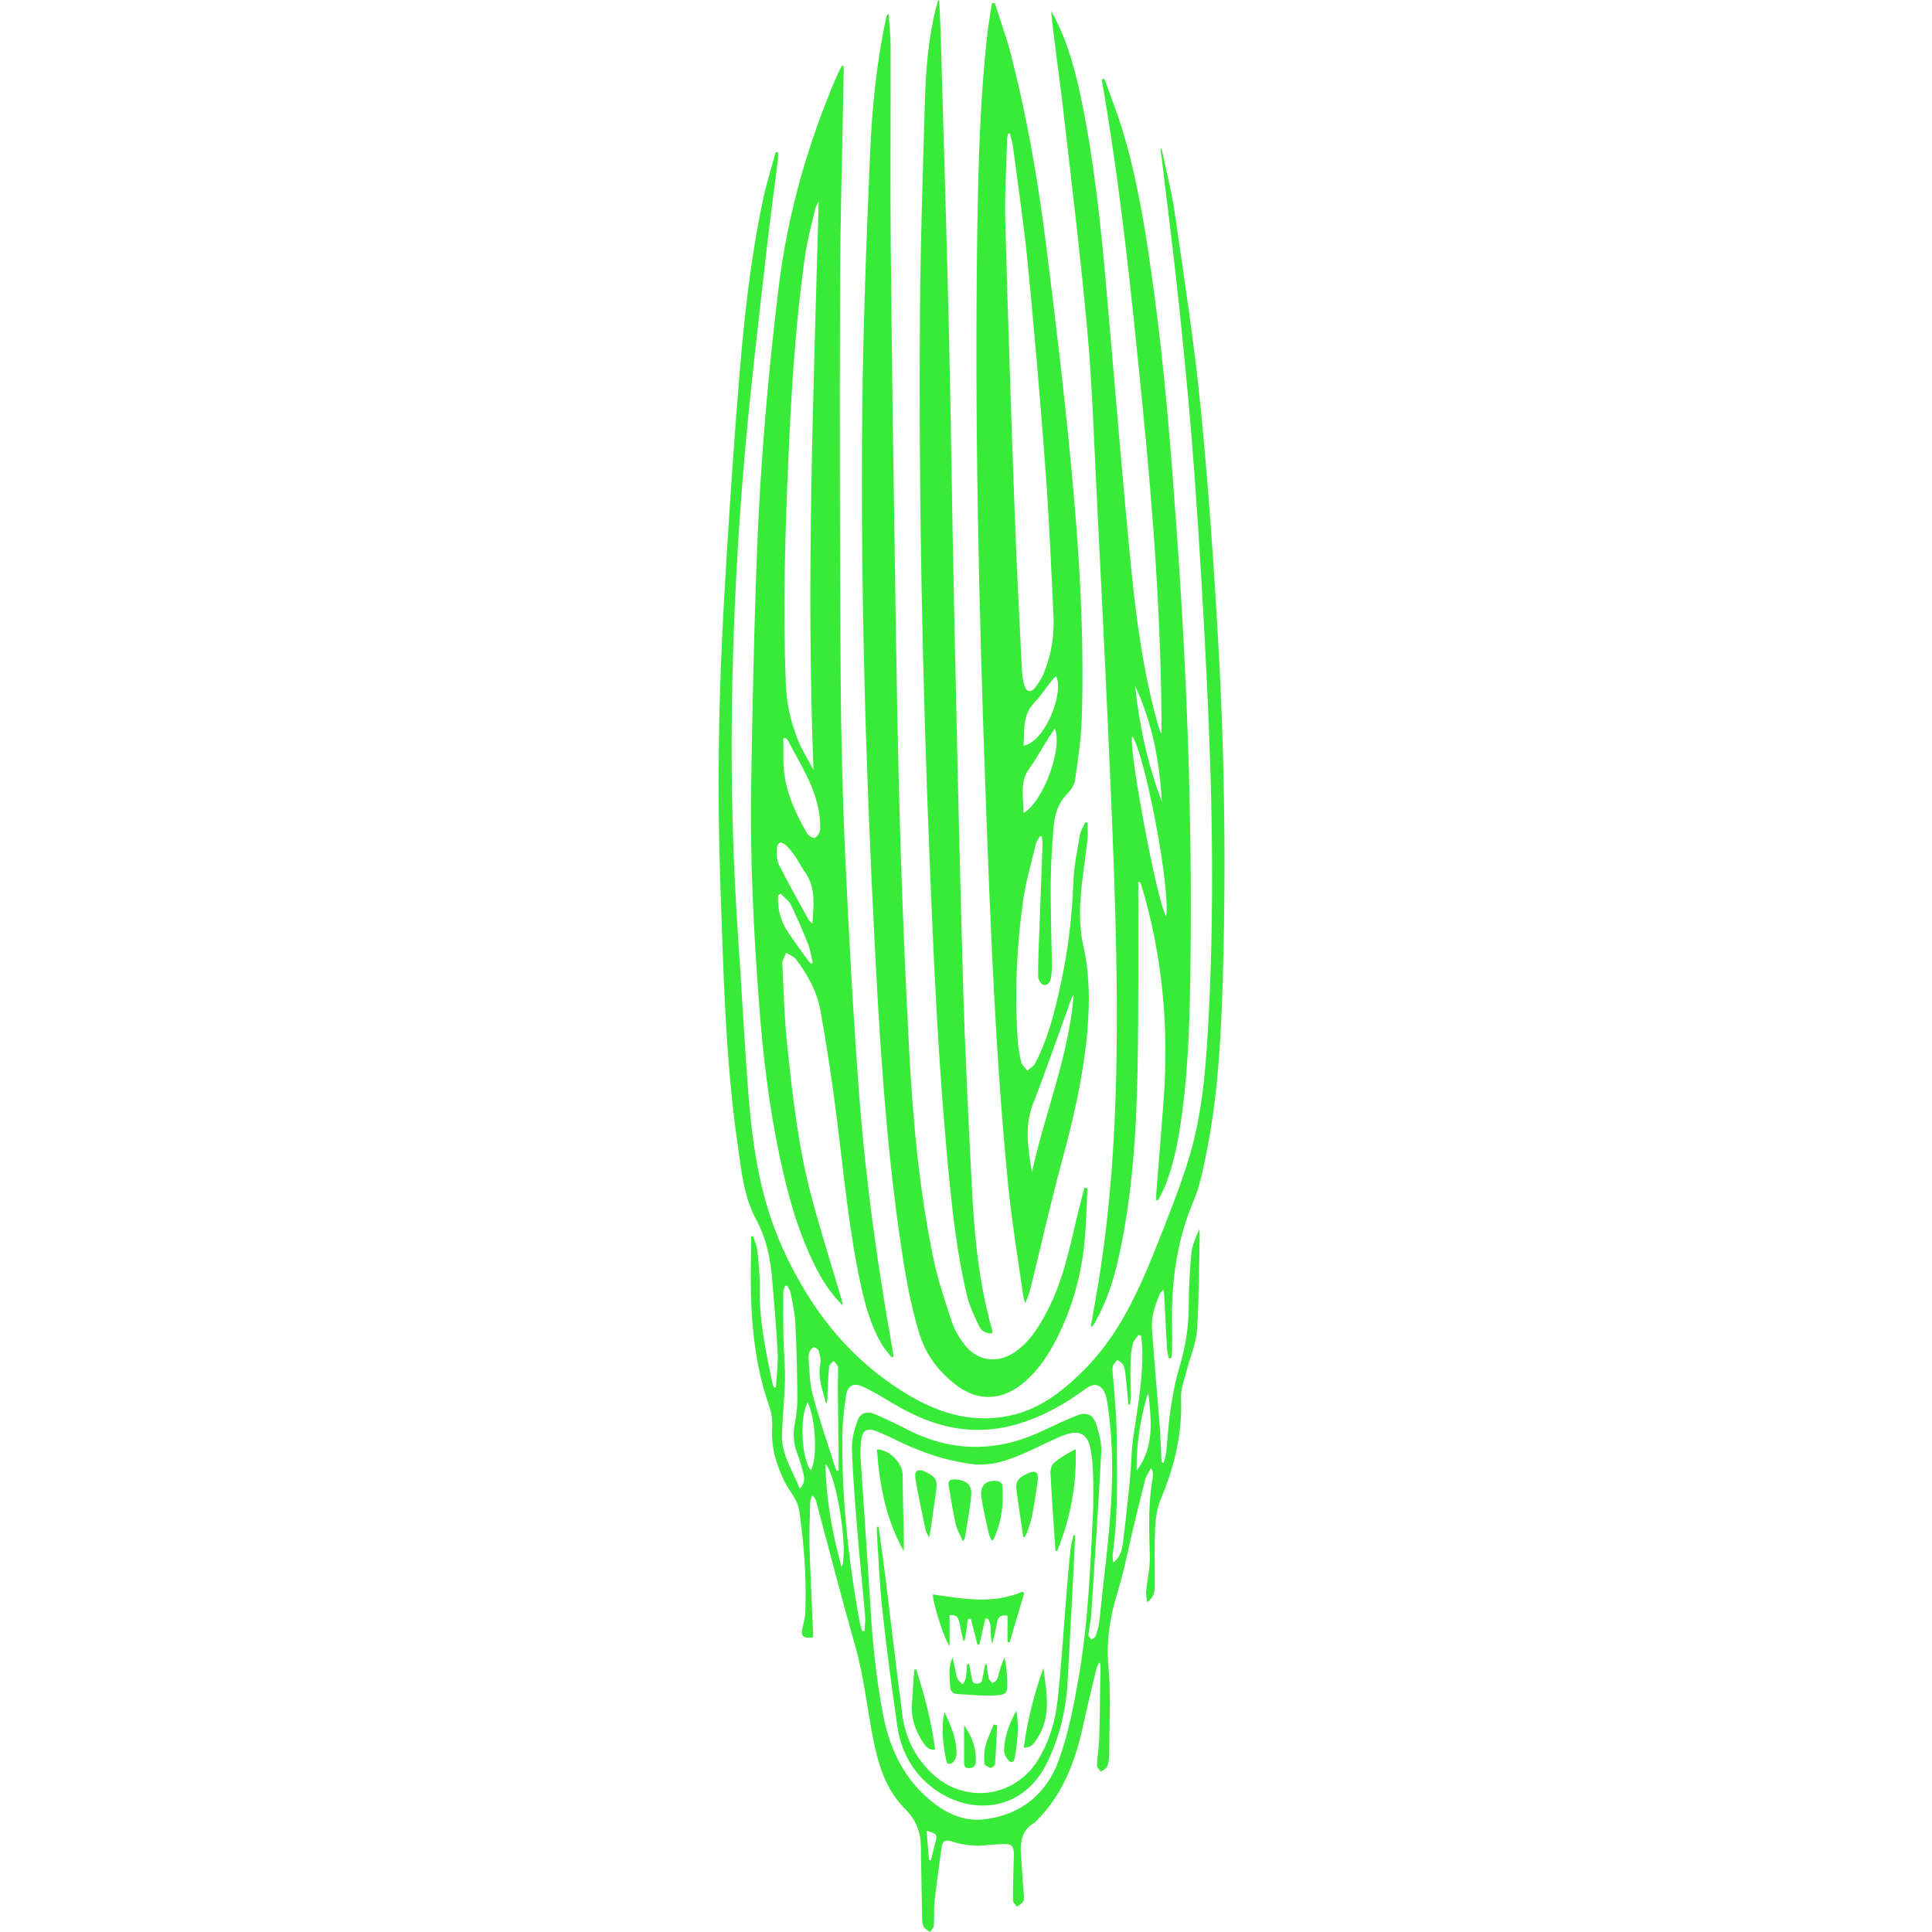 <svg width="164" height="164" viewBox="0 0 164 164" fill="none" xmlns="http://www.w3.org/2000/svg">
<path d="M98.606 12.633C98.985 14.458 99.461 16.268 99.727 18.111C100.512 23.58 101.365 29.047 101.911 34.542C102.566 41.14 103.027 47.762 103.403 54.382C103.973 64.376 104.093 74.381 103.756 84.388C103.597 89.14 103.268 93.876 102.272 98.538C102.031 99.669 101.793 100.829 101.341 101.884C99.881 105.29 99.416 108.85 99.49 112.511C99.505 113.255 99.496 113.997 99.487 114.741C99.485 114.923 99.442 115.106 99.416 115.291C99.35 115.298 99.285 115.302 99.22 115.308C99.168 115.05 99.081 114.791 99.065 114.53C98.974 112.955 98.9 111.38 98.817 109.807C98.813 109.724 98.78 109.644 98.739 109.478C98.613 109.626 98.515 109.7 98.472 109.8C98.047 110.77 97.706 111.773 97.786 112.846C97.989 115.589 98.232 118.33 98.445 121.073C98.511 121.922 98.53 122.775 98.572 123.625C98.58 123.799 98.598 123.973 98.609 124.147C98.663 124.16 98.717 124.171 98.774 124.184C98.846 123.912 98.95 123.645 98.981 123.369C99.115 122.126 99.178 120.873 99.366 119.638C99.55 118.424 99.768 117.203 100.123 116.033C100.634 114.349 100.901 112.659 100.906 110.899C100.908 109.4 100.988 107.897 101.132 106.404C101.2 105.699 101.5 105.016 101.811 104.34C101.82 104.544 101.841 104.747 101.837 104.951C101.774 107.614 101.78 110.281 101.606 112.937C101.535 114.031 101.056 115.097 100.782 116.181C100.575 117.001 100.218 117.839 100.251 118.654C100.377 121.661 99.709 124.467 98.546 127.213C98.204 128.02 98.086 128.962 98.045 129.851C97.967 131.461 98.034 133.076 98.015 134.69C98.008 135.134 97.952 135.595 97.373 136.012C97.336 135.621 97.264 135.347 97.29 135.079C97.386 134.072 97.636 133.065 97.603 132.064C97.532 129.832 97.458 127.611 97.856 125.4C97.884 125.244 97.862 125.076 97.854 124.913C97.852 124.867 97.808 124.824 97.701 124.628C97.508 124.996 97.303 125.261 97.225 125.561C96.857 126.962 96.524 128.372 96.183 129.78C95.743 131.594 95.4 133.437 94.849 135.214C94.21 137.281 93.894 139.313 94.092 141.505C94.314 143.951 94.16 146.429 94.153 148.893C94.153 149.25 94.114 149.629 93.986 149.955C93.912 150.144 93.629 150.253 93.44 150.397C93.326 150.216 93.111 150.031 93.118 149.853C93.146 149.113 93.285 148.38 93.307 147.64C93.366 145.526 93.385 143.409 93.418 141.294C93.418 141.266 93.381 141.238 93.303 141.123C93.207 141.334 93.107 141.49 93.065 141.664C92.685 143.265 92.293 144.864 91.943 146.474C91.286 149.496 90.229 152.315 87.986 154.558C87.933 154.611 87.894 154.68 87.836 154.713C86.789 155.283 86.6 156.246 86.659 157.308C86.722 158.442 86.82 159.571 86.896 160.704C86.911 160.937 86.957 161.204 86.861 161.394C86.763 161.587 86.511 161.703 86.326 161.853C86.206 161.674 85.989 161.498 85.987 161.317C85.976 160.267 86.017 159.216 86.041 158.167C86.047 157.878 86.08 157.587 86.065 157.299C86.028 156.695 85.847 156.525 85.249 156.538C84.796 156.547 84.342 156.568 83.891 156.618C82.83 156.738 81.786 156.653 80.778 156.305C80.265 156.127 80.008 156.286 79.939 156.782C79.725 158.302 79.504 159.821 79.336 161.348C79.26 162.046 79.321 162.762 79.271 163.465C79.258 163.65 79.055 163.821 78.94 164C78.749 163.843 78.459 163.721 78.385 163.519C78.27 163.208 78.277 162.845 78.27 162.503C78.229 160.565 78.198 158.629 78.166 156.69C78.146 155.457 77.722 154.432 76.821 153.54C75.196 151.928 74.561 149.824 74.128 147.647C73.604 145.021 73.343 142.35 72.605 139.756C71.439 135.662 70.384 131.537 69.279 127.426C69.235 127.263 69.15 127.11 68.942 126.947C68.883 127.136 68.778 127.324 68.774 127.515C68.742 128.799 68.685 130.084 68.722 131.366C68.791 133.791 68.922 136.217 69.022 138.643C69.026 138.762 68.994 138.886 68.979 138.999C68.135 139.099 67.937 138.864 68.135 138.118C68.25 137.685 68.35 137.233 68.365 136.787C68.467 133.937 68.25 131.107 67.854 128.283C67.71 127.258 66.984 126.58 66.573 125.72C65.876 124.269 65.446 122.803 65.541 121.178C65.576 120.58 65.498 119.931 65.298 119.366C63.762 115.021 63.651 110.52 63.76 105.993C63.768 105.652 63.76 105.308 63.76 104.966C63.814 104.953 63.871 104.94 63.925 104.927C64.051 105.336 64.245 105.736 64.288 106.154C64.397 107.198 64.512 108.249 64.491 109.295C64.436 112.08 65.017 114.771 65.578 117.467C65.6 117.575 65.663 117.675 65.707 117.78C65.759 117.775 65.813 117.773 65.865 117.769C65.92 116.79 66.059 115.804 66.013 114.83C65.918 112.822 65.722 110.82 65.565 108.817C65.422 106.963 65.089 105.175 64.18 103.5C63.122 101.551 62.933 99.347 62.622 97.2C61.556 89.829 61.41 82.396 61.147 74.969C60.868 67.098 60.997 59.236 61.438 51.378C61.802 44.902 62.228 38.425 62.759 31.96C63.175 26.887 63.729 21.82 64.797 16.829C65.08 15.509 65.493 14.217 65.848 12.909C65.911 12.92 65.977 12.929 66.04 12.94C66.04 13.137 66.061 13.338 66.037 13.531C65.689 16.335 65.302 19.137 64.987 21.946C64.391 27.259 63.758 32.567 63.277 37.89C62.613 45.256 62.237 52.642 62.128 60.041C62.03 66.732 62.226 73.415 62.689 80.092C62.992 84.449 63.205 88.813 63.553 93.166C63.903 97.535 64.588 101.851 66.405 105.891C68.813 111.247 72.322 115.685 77.489 118.633C80.023 120.077 82.754 120.793 85.695 120.175C88.186 119.653 90.074 118.2 91.869 116.442C94.999 113.372 96.694 109.515 98.26 105.562C99.181 103.239 100.116 100.911 100.86 98.529C101.959 95.016 102.305 91.361 102.52 87.7C103.116 77.605 102.923 67.513 102.426 57.424C102.146 51.722 101.809 46.022 101.397 40.329C101.058 35.667 100.616 31.011 100.134 26.36C99.683 22.018 99.12 17.686 98.604 13.348C98.576 13.118 98.537 12.889 98.502 12.661C98.539 12.646 98.572 12.639 98.606 12.633ZM92.796 128.002C92.796 127.143 92.824 126.199 92.787 125.259C92.757 124.482 92.719 123.697 92.561 122.94C92.306 121.722 91.612 121.372 90.429 121.785C90.037 121.922 89.659 122.102 89.28 122.274C88.275 122.733 87.292 123.245 86.265 123.647C85.084 124.11 83.87 124.448 82.558 124.284C80.448 124.021 78.466 123.371 76.552 122.472C75.847 122.142 75.153 121.78 74.428 121.502C73.573 121.174 73.19 121.415 73.095 122.313C73.036 122.868 73.029 123.436 73.066 123.993C73.338 128.205 73.647 132.414 73.902 136.626C74.08 139.576 74.387 142.504 74.935 145.415C75.481 148.31 76.617 150.832 78.899 152.761C80.248 153.901 81.77 154.656 83.572 154.436C86.667 154.06 88.841 152.265 89.868 149.435C90.72 147.088 91.192 144.579 91.612 142.104C92.4 137.472 92.563 132.775 92.796 128.002ZM73.182 138.462C73.249 138.455 73.319 138.447 73.386 138.44C73.406 138.029 73.473 137.614 73.436 137.209C73.223 134.735 72.966 132.266 72.764 129.793C72.579 127.537 72.394 125.281 72.314 123.021C72.287 122.248 72.503 121.439 72.751 120.693C73.003 119.927 73.58 119.738 74.322 120.066C75.198 120.453 76.071 120.86 76.923 121.302C80.709 123.264 84.522 123.312 88.377 121.515C89.378 121.047 90.377 120.569 91.401 120.16C92.245 119.825 92.793 120.066 93.061 120.93C93.294 121.68 93.52 122.49 93.481 123.26C93.237 127.926 92.92 132.588 92.615 137.25C92.582 137.753 92.437 138.249 92.393 138.751C92.38 138.888 92.546 139.041 92.628 139.186C92.75 139.095 92.937 139.028 92.983 138.908C93.118 138.556 93.242 138.19 93.29 137.818C93.433 136.704 93.529 135.586 93.657 134.47C94.249 129.373 94.806 124.274 94.007 119.144C93.953 118.791 93.888 118.415 93.718 118.113C93.357 117.469 92.824 117.414 92.226 117.839C91.532 118.332 90.836 118.826 90.1 119.25C87.333 120.845 84.405 121.761 81.161 121.228C79.01 120.876 77.102 119.94 75.266 118.815C74.617 118.419 73.956 118.037 73.269 117.719C72.459 117.345 71.944 117.601 71.815 118.476C71.654 119.566 71.52 120.671 71.504 121.77C71.433 127.023 72.002 132.225 72.912 137.392C72.975 137.751 73.09 138.105 73.182 138.462ZM96.877 113.411C96.801 113.379 96.725 113.346 96.651 113.314C96.487 113.546 96.248 113.757 96.181 114.014C96.055 114.499 95.985 115.01 95.972 115.513C95.944 116.581 95.97 117.649 95.97 118.72C95.97 118.891 95.939 119.063 95.922 119.235C95.876 119.231 95.831 119.226 95.785 119.222C95.711 118.45 95.648 117.675 95.561 116.905C95.524 116.566 95.491 116.209 95.363 115.9C95.282 115.704 95.03 115.58 94.854 115.424C94.717 115.611 94.501 115.783 94.46 115.989C94.401 116.281 94.462 116.601 94.484 116.907C94.586 118.387 94.76 119.866 94.78 121.348C94.828 124.876 94.941 128.411 94.453 131.927C94.423 132.153 94.48 132.392 94.495 132.625C95.106 132.197 95.239 131.588 95.315 130.996C95.543 129.201 95.739 127.402 95.915 125.601C96.028 124.45 96.024 123.284 96.183 122.142C96.529 119.668 97.01 117.21 96.968 114.697C96.96 114.266 96.907 113.84 96.877 113.411ZM66.825 109.134C66.762 109.141 66.699 109.15 66.636 109.156C66.583 109.317 66.488 109.48 66.488 109.641C66.483 110.979 66.479 112.317 66.507 113.653C66.531 114.826 66.657 115.998 66.631 117.168C66.597 118.724 66.418 120.275 66.377 121.828C66.331 123.488 67.286 124.826 67.886 126.362C68.291 125.96 68.313 125.561 68.219 125.176C68.065 124.546 67.882 123.919 67.654 123.31C67.354 122.505 67.299 121.707 67.462 120.86C67.602 120.138 67.697 119.394 67.691 118.659C67.669 116.525 67.615 114.388 67.51 112.254C67.471 111.43 67.277 110.609 67.125 109.794C67.077 109.567 66.925 109.354 66.825 109.134ZM70.998 124.841C71.063 124.833 71.126 124.824 71.191 124.813C71.191 124.426 71.195 124.036 71.191 123.649C71.167 121.713 71.137 119.779 71.117 117.843C71.111 117.247 71.167 116.646 71.13 116.052C71.119 115.865 70.897 115.691 70.771 115.513C70.636 115.674 70.397 115.826 70.382 115.998C70.301 116.825 70.28 117.658 70.238 118.489C70.234 118.598 70.24 118.707 70.232 118.815C70.223 118.902 70.197 118.989 70.153 119.205C69.799 117.971 69.398 116.903 69.638 115.72C69.705 115.387 69.586 115.002 69.488 114.66C69.451 114.53 69.233 114.369 69.096 114.371C68.974 114.371 68.805 114.554 68.746 114.693C68.663 114.886 68.622 115.119 68.639 115.33C68.72 116.303 68.713 117.301 68.95 118.234C69.396 119.984 69.988 121.693 70.523 123.419C70.669 123.895 70.837 124.367 70.998 124.841ZM71.435 133.03C72.057 131.783 70.993 125.078 70.066 124.28C70.125 127.311 70.658 130.191 71.435 133.03ZM97.473 118.178C96.794 120.351 96.453 122.572 96.487 124.844C98.034 122.788 97.717 120.477 97.473 118.178ZM68.561 119.046C67.784 120.421 68.139 124.174 68.831 124.787C69.401 123.871 69.253 120.421 68.561 119.046ZM78.657 155.407C78.727 156.277 78.79 157.086 78.855 157.895C78.912 157.9 78.966 157.904 79.023 157.909C79.138 157.443 79.249 156.977 79.371 156.516C79.586 155.705 79.573 155.681 78.657 155.407Z" fill="#38EB38"/>
<path d="M84.44 0.259C84.903 1.721 85.436 3.165 85.819 4.649C87.159 9.85 88.081 15.137 88.756 20.46C89.541 26.66 90.281 32.871 90.881 39.093C91.584 46.366 92.06 53.658 91.828 60.972C91.773 62.721 91.505 64.468 91.26 66.204C91.201 66.624 90.903 67.067 90.594 67.383C89.846 68.144 89.535 69.084 89.448 70.081C89.304 71.703 89.204 73.335 89.191 74.962C89.173 77.246 89.258 79.529 89.291 81.813C89.295 82.174 89.276 82.539 89.23 82.896C89.182 83.279 88.997 83.675 88.579 83.608C88.386 83.577 88.123 83.135 88.123 82.879C88.116 81.576 88.181 80.273 88.229 78.969C88.316 76.544 88.412 74.12 88.495 71.695C88.503 71.468 88.46 71.242 88.442 71.014C88.392 70.996 88.34 70.981 88.29 70.964C88.168 71.181 87.992 71.386 87.936 71.619C87.555 73.2 87.087 74.773 86.859 76.379C86.297 80.316 86.119 84.282 86.387 88.257C86.43 88.905 86.539 89.555 86.696 90.184C86.761 90.443 87.028 90.652 87.205 90.885C87.424 90.691 87.72 90.541 87.849 90.299C88.806 88.511 89.337 86.573 89.802 84.611C90.561 81.408 91.003 78.171 91.114 74.877C91.16 73.546 91.44 72.221 91.664 70.901C91.73 70.518 91.967 70.163 92.126 69.793C92.189 69.809 92.252 69.826 92.317 69.841C92.317 70.32 92.361 70.801 92.308 71.273C92.117 73.02 91.812 74.758 91.71 76.509C91.64 77.725 91.673 78.993 91.939 80.175C92.563 82.948 92.513 85.713 92.204 88.502C91.828 91.898 91.057 95.207 90.159 98.501C89.221 101.942 88.442 105.43 87.592 108.895C87.451 109.474 87.296 110.048 87.026 110.64C86.968 110.427 86.887 110.216 86.857 109.998C86.417 106.842 85.882 103.694 85.571 100.524C84.496 89.588 84.074 78.611 83.672 67.633C83.08 51.489 82.715 35.343 82.965 19.188C83.049 13.768 83.2 8.349 83.804 2.956C83.904 2.06 84.063 1.17 84.196 0.276C84.279 0.274 84.359 0.267 84.44 0.259ZM85.723 11.328C85.675 11.33 85.625 11.334 85.577 11.336C85.549 11.482 85.497 11.628 85.493 11.774C85.429 14.145 85.271 16.518 85.336 18.887C85.562 27.217 85.845 35.545 86.145 43.875C86.302 48.219 86.535 52.561 86.748 56.904C86.769 57.352 86.835 57.811 86.972 58.235C87.129 58.722 87.507 58.801 87.831 58.409C88.136 58.037 88.403 57.611 88.59 57.167C89.247 55.607 89.506 53.956 89.426 52.276C89.228 48.097 89.049 43.914 88.738 39.744C88.31 33.983 87.812 28.224 87.252 22.475C86.924 19.107 86.419 15.755 85.982 12.396C85.932 12.035 85.81 11.682 85.723 11.328ZM87.594 99.517C88.699 94.474 90.716 89.658 91.142 84.458C91.051 84.563 90.979 84.68 90.933 84.804C89.865 87.748 88.856 90.715 87.712 93.63C86.937 95.601 87.266 97.537 87.594 99.517ZM86.874 69.012C88.529 68.129 90.244 63.469 89.539 61.851C89.345 62.136 89.169 62.379 89.008 62.636C88.46 63.511 87.964 64.42 87.363 65.255C86.511 66.434 86.909 67.701 86.874 69.012ZM86.891 63.297C88.704 62.991 90.348 58.796 89.648 57.382C89.489 57.552 89.339 57.693 89.213 57.854C88.743 58.45 88.329 59.101 87.803 59.64C86.783 60.693 86.961 61.988 86.891 63.297Z" fill="#38EB38"/>
<path d="M71.617 5.606C71.617 5.797 71.619 5.991 71.617 6.182C71.508 12.254 71.33 18.324 71.308 24.395C71.269 35.414 71.288 46.435 71.36 57.456C71.393 62.549 71.517 67.644 71.752 72.73C72.065 79.535 72.43 86.342 72.948 93.134C73.499 100.363 74.506 107.544 75.783 114.684C75.811 114.836 75.82 114.993 75.84 115.147C75.789 115.176 75.742 115.206 75.692 115.234C75.387 114.828 75.032 114.447 74.784 114.007C73.89 112.43 73.416 110.699 73.04 108.941C72.063 104.379 71.636 99.739 71.06 95.118C70.668 91.992 70.198 88.874 69.644 85.774C69.359 84.175 68.558 82.742 67.579 81.443C67.388 81.188 67.018 81.064 66.731 80.882C66.618 81.191 66.398 81.504 66.411 81.808C66.52 84.16 66.585 86.518 66.835 88.857C67.283 93.036 67.747 97.224 68.808 101.303C69.594 104.316 70.549 107.285 71.428 110.274C71.478 110.444 71.523 110.614 71.53 110.807C70.673 109.963 69.994 108.997 69.435 107.942C67.814 104.884 66.913 101.583 66.196 98.227C65.269 93.895 64.755 89.507 64.425 85.093C63.966 78.963 63.661 72.826 63.761 66.68C63.872 59.975 64.009 53.27 64.27 46.57C64.56 39.18 65.195 31.814 66.089 24.47C66.855 18.18 68.565 12.154 71.079 6.35C71.193 6.087 71.336 5.839 71.465 5.582C71.515 5.586 71.567 5.595 71.617 5.606ZM69.498 17.082C69.389 17.323 69.239 17.556 69.18 17.81C68.887 19.079 68.536 20.343 68.352 21.628C67.538 27.285 67.183 32.98 66.933 38.684C66.648 45.184 66.441 51.687 66.713 58.194C66.779 59.771 67.131 61.287 67.703 62.74C68.06 63.648 68.6 64.483 69.056 65.351C68.417 49.237 69.063 33.178 69.498 17.082ZM66.655 62.636C66.602 62.645 66.55 62.651 66.498 62.66C66.498 63.249 66.502 63.839 66.498 64.428C66.481 66.741 67.375 68.766 68.493 70.716C68.612 70.924 69.011 71.186 69.152 71.125C69.372 71.031 69.598 70.687 69.615 70.437C69.65 69.902 69.591 69.352 69.498 68.821C69.113 66.615 67.873 64.779 66.876 62.836C66.835 62.753 66.731 62.703 66.655 62.636ZM68.961 78.391C69.069 76.8 69.267 75.338 68.328 74.029C68.012 73.589 67.775 73.093 67.468 72.645C67.244 72.319 66.987 72.006 66.698 71.738C66.32 71.39 65.985 71.488 65.948 71.99C65.915 72.46 65.921 73.006 66.124 73.411C66.918 74.993 67.795 76.533 68.645 78.086C68.691 78.171 68.791 78.23 68.961 78.391ZM66.265 75.861C66.193 75.911 66.12 75.959 66.048 76.008C65.989 77.127 66.248 78.171 66.879 79.111C67.401 79.887 67.956 80.642 68.499 81.404C68.6 81.545 68.719 81.671 68.83 81.804C68.882 81.776 68.932 81.75 68.985 81.721C68.861 81.201 68.797 80.657 68.604 80.166C68.153 79.028 67.671 77.901 67.133 76.803C66.953 76.435 66.561 76.172 66.265 75.861Z" fill="#38EB38"/>
<path d="M96.625 74.88C96.625 75.05 96.625 75.219 96.625 75.389C96.612 80.484 96.66 85.579 96.567 90.669C96.469 96.036 96.132 101.392 94.978 106.659C94.554 108.595 93.952 110.473 92.977 112.213C92.907 112.339 92.827 112.459 92.744 112.579C92.729 112.6 92.681 112.6 92.592 112.627C92.757 111.68 92.921 110.758 93.079 109.835C94.043 104.288 94.515 98.695 94.698 93.073C94.987 84.169 94.635 75.274 94.258 66.383C93.908 58.124 93.488 49.871 93.077 41.615C92.849 37.053 92.703 32.482 92.287 27.938C91.698 21.496 90.913 15.074 90.173 8.648C89.879 6.094 89.479 3.553 89.227 0.953C89.342 1.153 89.468 1.347 89.573 1.554C90.71 3.807 91.337 6.224 91.837 8.68C92.886 13.821 93.43 19.029 93.893 24.248C94.589 32.102 95.213 39.959 95.977 47.806C96.434 52.494 97.05 57.172 98.353 61.723C98.405 61.908 98.47 62.088 98.601 62.262C98.592 52.951 97.907 43.684 96.984 34.429C96.062 25.173 95.133 15.918 93.517 6.746C93.593 6.725 93.671 6.703 93.747 6.681C94.269 8.156 94.852 9.614 95.303 11.11C96.608 15.446 97.287 19.908 97.904 24.381C98.855 31.262 99.392 38.18 99.888 45.104C100.75 57.169 101.198 69.248 101.059 81.345C101.007 85.803 100.926 90.265 100.315 94.692C100.026 96.796 99.647 98.882 98.82 100.855C98.67 101.214 98.47 101.549 98.292 101.897C98.244 101.886 98.198 101.878 98.15 101.867C98.15 101.68 98.137 101.492 98.153 101.308C98.355 98.706 98.572 96.106 98.768 93.502C99.24 87.241 98.688 81.084 96.862 75.061C96.843 74.995 96.804 74.936 96.773 74.873C96.725 74.871 96.675 74.876 96.625 74.88ZM98.988 77.78C99.373 75.441 97.191 63.981 96.099 62.478C95.788 63.583 98.227 76.633 98.988 77.78ZM98.622 68.032C98.438 64.629 97.802 61.329 96.351 58.22C96.712 61.581 97.409 64.866 98.622 68.032Z" fill="#38EB38"/>
<path d="M92.307 100.862C92.226 102.43 92.209 104.003 92.048 105.563C91.759 108.361 91.001 111.041 89.735 113.562C88.983 115.063 88.058 116.442 86.727 117.506C85.015 118.872 83.022 118.955 81.262 117.643C79.733 116.503 78.601 115.057 78.034 113.19C77.163 110.334 76.713 107.401 76.3 104.456C75.164 96.335 74.662 88.159 74.242 79.979C73.476 65.06 73.049 50.132 73.191 35.195C73.26 27.84 73.543 20.485 73.852 13.134C74.015 9.227 74.398 5.324 75.227 1.484C75.249 1.384 75.284 1.286 75.436 1.19C75.493 2.098 75.599 3.007 75.601 3.914C75.614 9.66 75.56 15.405 75.614 21.15C75.706 30.809 75.845 40.471 75.995 50.13C76.104 57.052 76.21 63.977 76.415 70.897C76.598 77.038 76.859 83.177 77.183 89.31C77.496 95.192 78.036 101.062 79.234 106.84C79.619 108.693 80.237 110.503 80.835 112.305C81.06 112.977 81.469 113.614 81.906 114.18C82.946 115.524 84.643 115.766 86.07 114.822C87.401 113.941 88.204 112.616 88.917 111.245C90.142 108.891 90.723 106.322 91.31 103.759C91.537 102.776 91.802 101.802 92.05 100.825C92.137 100.842 92.222 100.853 92.307 100.862Z" fill="#38EB38"/>
<path d="M79.725 0C79.766 0.909 79.818 1.786 79.842 2.663C80.084 11.106 80.349 19.549 80.547 27.994C80.73 35.769 80.815 43.544 80.982 51.319C81.215 62.084 81.443 72.85 81.752 83.612C81.918 89.41 82.216 95.203 82.509 100.996C82.714 105.019 83.116 109.022 84.224 112.918C84.243 112.983 84.241 113.055 84.254 113.168C83.712 113.242 83.314 112.992 83.118 112.581C82.718 111.736 82.294 110.877 82.081 109.977C81.193 106.248 80.797 102.441 80.44 98.634C79.62 89.895 79.235 81.132 78.887 72.365C78.284 57.11 77.98 41.852 78.091 26.586C78.134 20.606 78.337 14.626 78.509 8.647C78.587 5.928 78.798 3.218 79.481 0.566C79.522 0.407 79.564 0.25 79.612 0.096C79.62 0.072 79.662 0.054 79.725 0Z" fill="#38EB38"/>
<path d="M74.576 129.591C74.741 130.787 74.92 131.982 75.07 133.178C75.583 137.314 76.057 141.454 76.601 145.585C76.856 147.525 77.698 149.211 79.144 150.569C81.916 153.171 86.156 152.603 88.127 149.368C89.069 147.821 89.582 146.109 89.774 144.343C90.1 141.336 90.281 138.317 90.529 135.301C90.633 134.02 90.742 132.737 90.874 131.457C90.914 131.068 91.04 130.689 91.125 130.307C91.172 130.313 91.218 130.32 91.266 130.324C91.227 131.185 91.192 132.049 91.146 132.911C90.975 136.222 90.805 139.533 90.62 142.844C90.487 145.202 89.93 147.445 88.901 149.59C86.785 154.008 81.957 154.204 78.79 151.452C77.282 150.142 76.449 148.45 76.168 146.516C75.694 143.238 75.261 139.95 74.898 136.657C74.663 134.533 74.587 132.393 74.441 130.261C74.426 130.045 74.439 129.828 74.439 129.613C74.487 129.606 74.53 129.6 74.576 129.591Z" fill="#38EB38"/>
<path d="M86.935 135.249C86.522 136.641 86.111 138.031 85.698 139.424C85.641 139.415 85.584 139.406 85.528 139.398C85.528 138.651 85.528 137.907 85.528 137.15C85.014 137.07 84.727 137.194 84.642 137.675C84.536 138.284 84.41 138.888 84.236 139.489C83.948 138.812 84.294 138.029 83.853 137.407C83.783 137.398 83.711 137.39 83.642 137.381C83.474 138.123 83.305 138.865 83.137 139.604C83.083 139.606 83.03 139.609 82.976 139.611C82.789 138.88 82.6 138.149 82.413 137.418C82.332 137.42 82.249 137.42 82.169 137.422C82.078 138.034 81.986 138.647 81.895 139.258C81.851 139.263 81.81 139.265 81.766 139.269C81.651 138.734 81.534 138.199 81.423 137.664C81.336 137.244 81.096 137.05 80.605 137.098C80.605 137.966 80.605 138.81 80.605 139.726C80.124 139.113 79.123 135.891 79.197 135.342C81.734 135.71 84.27 136.204 86.772 135.116C86.827 135.162 86.881 135.205 86.935 135.249Z" fill="#38EB38"/>
<path d="M89.591 131.634C89.58 131.481 89.569 131.327 89.561 131.175C89.426 129.136 89.28 127.1 89.173 125.059C89.158 124.77 89.254 124.363 89.454 124.193C90.004 123.726 90.638 123.354 91.316 123.008C91.397 126.051 90.864 128.91 89.739 131.651C89.689 131.644 89.641 131.64 89.591 131.634Z" fill="#38EB38"/>
<path d="M76.721 131.685C75.214 128.988 74.65 126.064 74.441 123.031C75.523 123.049 76.621 124.217 76.626 125.198C76.632 126.986 76.689 128.777 76.719 130.565C76.726 130.937 76.721 131.311 76.721 131.685Z" fill="#38EB38"/>
<path d="M83.751 141.269C83.808 141.671 83.84 142.078 83.934 142.47C83.971 142.624 84.14 142.746 84.251 142.883C84.391 142.766 84.608 142.672 84.654 142.526C84.834 141.946 84.963 141.347 85.239 140.747C85.289 140.923 85.365 141.099 85.385 141.28C85.437 141.728 85.483 142.18 85.498 142.631C85.539 143.742 85.481 143.873 84.38 143.921C83.34 143.964 82.293 143.86 81.251 143.799C80.851 143.775 80.668 143.534 80.653 143.112C80.623 142.309 80.466 141.504 80.868 140.701C80.938 141.023 81.003 141.347 81.075 141.669C81.138 141.952 81.164 142.25 81.282 142.511C81.365 142.696 81.569 142.829 81.721 142.985C81.81 142.814 81.948 142.65 81.978 142.47C82.045 142.07 82.061 141.663 82.098 141.258C82.152 141.254 82.209 141.252 82.263 141.247C82.335 141.621 82.404 141.996 82.476 142.37C82.526 142.631 82.515 142.92 82.922 142.92C83.294 142.92 83.368 142.707 83.412 142.411C83.468 142.037 83.549 141.667 83.62 141.295C83.662 141.282 83.707 141.276 83.751 141.269Z" fill="#38EB38"/>
<path d="M81.737 130.84C81.504 130.296 81.235 129.856 81.128 129.38C80.885 128.294 80.713 127.192 80.523 126.093C80.454 125.686 80.654 125.564 81.052 125.582C81.998 125.623 82.525 126.034 82.444 126.92C82.336 128.138 82.092 129.343 81.903 130.555C81.894 130.614 81.84 130.668 81.737 130.84Z" fill="#38EB38"/>
<path d="M88.564 141.586C88.843 143.696 89.304 145.817 87.923 147.753C87.596 148.21 87.464 148.315 86.902 148.356C87.207 146.026 87.792 143.785 88.564 141.586Z" fill="#38EB38"/>
<path d="M77.775 141.715C78.475 143.925 79.082 146.157 79.376 148.52C78.873 148.578 78.625 148.302 78.41 147.991C77.735 147.01 77.344 145.933 77.405 144.728C77.457 143.725 77.542 142.726 77.611 141.726C77.666 141.719 77.72 141.717 77.775 141.715Z" fill="#38EB38"/>
<path d="M84.189 130.772C84.102 130.578 83.98 130.395 83.936 130.195C83.712 129.173 83.466 128.15 83.305 127.117C83.151 126.116 83.693 125.596 84.695 125.72C84.839 125.738 85.067 125.925 85.078 126.047C85.22 127.656 85.024 129.218 84.323 130.693C84.315 130.719 84.269 130.728 84.189 130.772Z" fill="#38EB38"/>
<path d="M86.86 130.466C86.76 129.795 86.659 129.125 86.562 128.453C86.483 127.916 86.412 127.376 86.329 126.841C86.166 125.775 86.311 125.499 87.279 125.057C87.878 124.783 88.167 124.957 88.089 125.616C87.967 126.639 87.793 127.657 87.606 128.671C87.525 129.112 87.367 129.543 87.227 129.972C87.169 130.15 87.069 130.313 86.988 130.485C86.947 130.476 86.903 130.472 86.86 130.466Z" fill="#38EB38"/>
<path d="M78.874 130.52C78.728 130.22 78.617 130.072 78.583 129.906C78.28 128.46 77.95 127.017 77.712 125.56C77.588 124.794 77.932 124.618 78.635 124.979C79.472 125.41 79.592 125.649 79.459 126.576C79.303 127.666 79.153 128.758 78.998 129.85C78.976 130.019 78.937 130.191 78.874 130.52Z" fill="#38EB38"/>
<path d="M80.16 145.323C80.715 146.439 81.2 147.575 81.197 148.845C81.197 149.091 81.082 149.383 80.921 149.568C80.769 149.742 80.412 149.868 80.334 149.489C80.051 148.117 79.881 146.731 80.16 145.323Z" fill="#38EB38"/>
<path d="M86.27 145.197C86.518 146.587 86.368 147.943 86.12 149.294C86.059 149.622 85.767 149.624 85.641 149.476C85.439 149.239 85.232 148.906 85.234 148.615C85.241 147.384 85.713 146.272 86.27 145.197Z" fill="#38EB38"/>
<path d="M84.641 146.448C84.588 147.553 84.547 148.656 84.464 149.759C84.456 149.879 84.179 150.096 84.082 150.07C83.879 150.016 83.566 149.835 83.557 149.69C83.525 149.194 83.533 148.671 83.657 148.193C83.818 147.575 84.108 146.992 84.34 146.392C84.441 146.413 84.541 146.431 84.641 146.448Z" fill="#38EB38"/>
<path d="M81.836 146.453C82.508 147.41 82.893 148.418 82.826 149.566C82.804 149.949 82.606 150.058 82.28 150.091C81.923 150.125 81.838 149.906 81.836 149.623C81.832 148.566 81.836 147.508 81.836 146.453Z" fill="#38EB38"/>
</svg>
